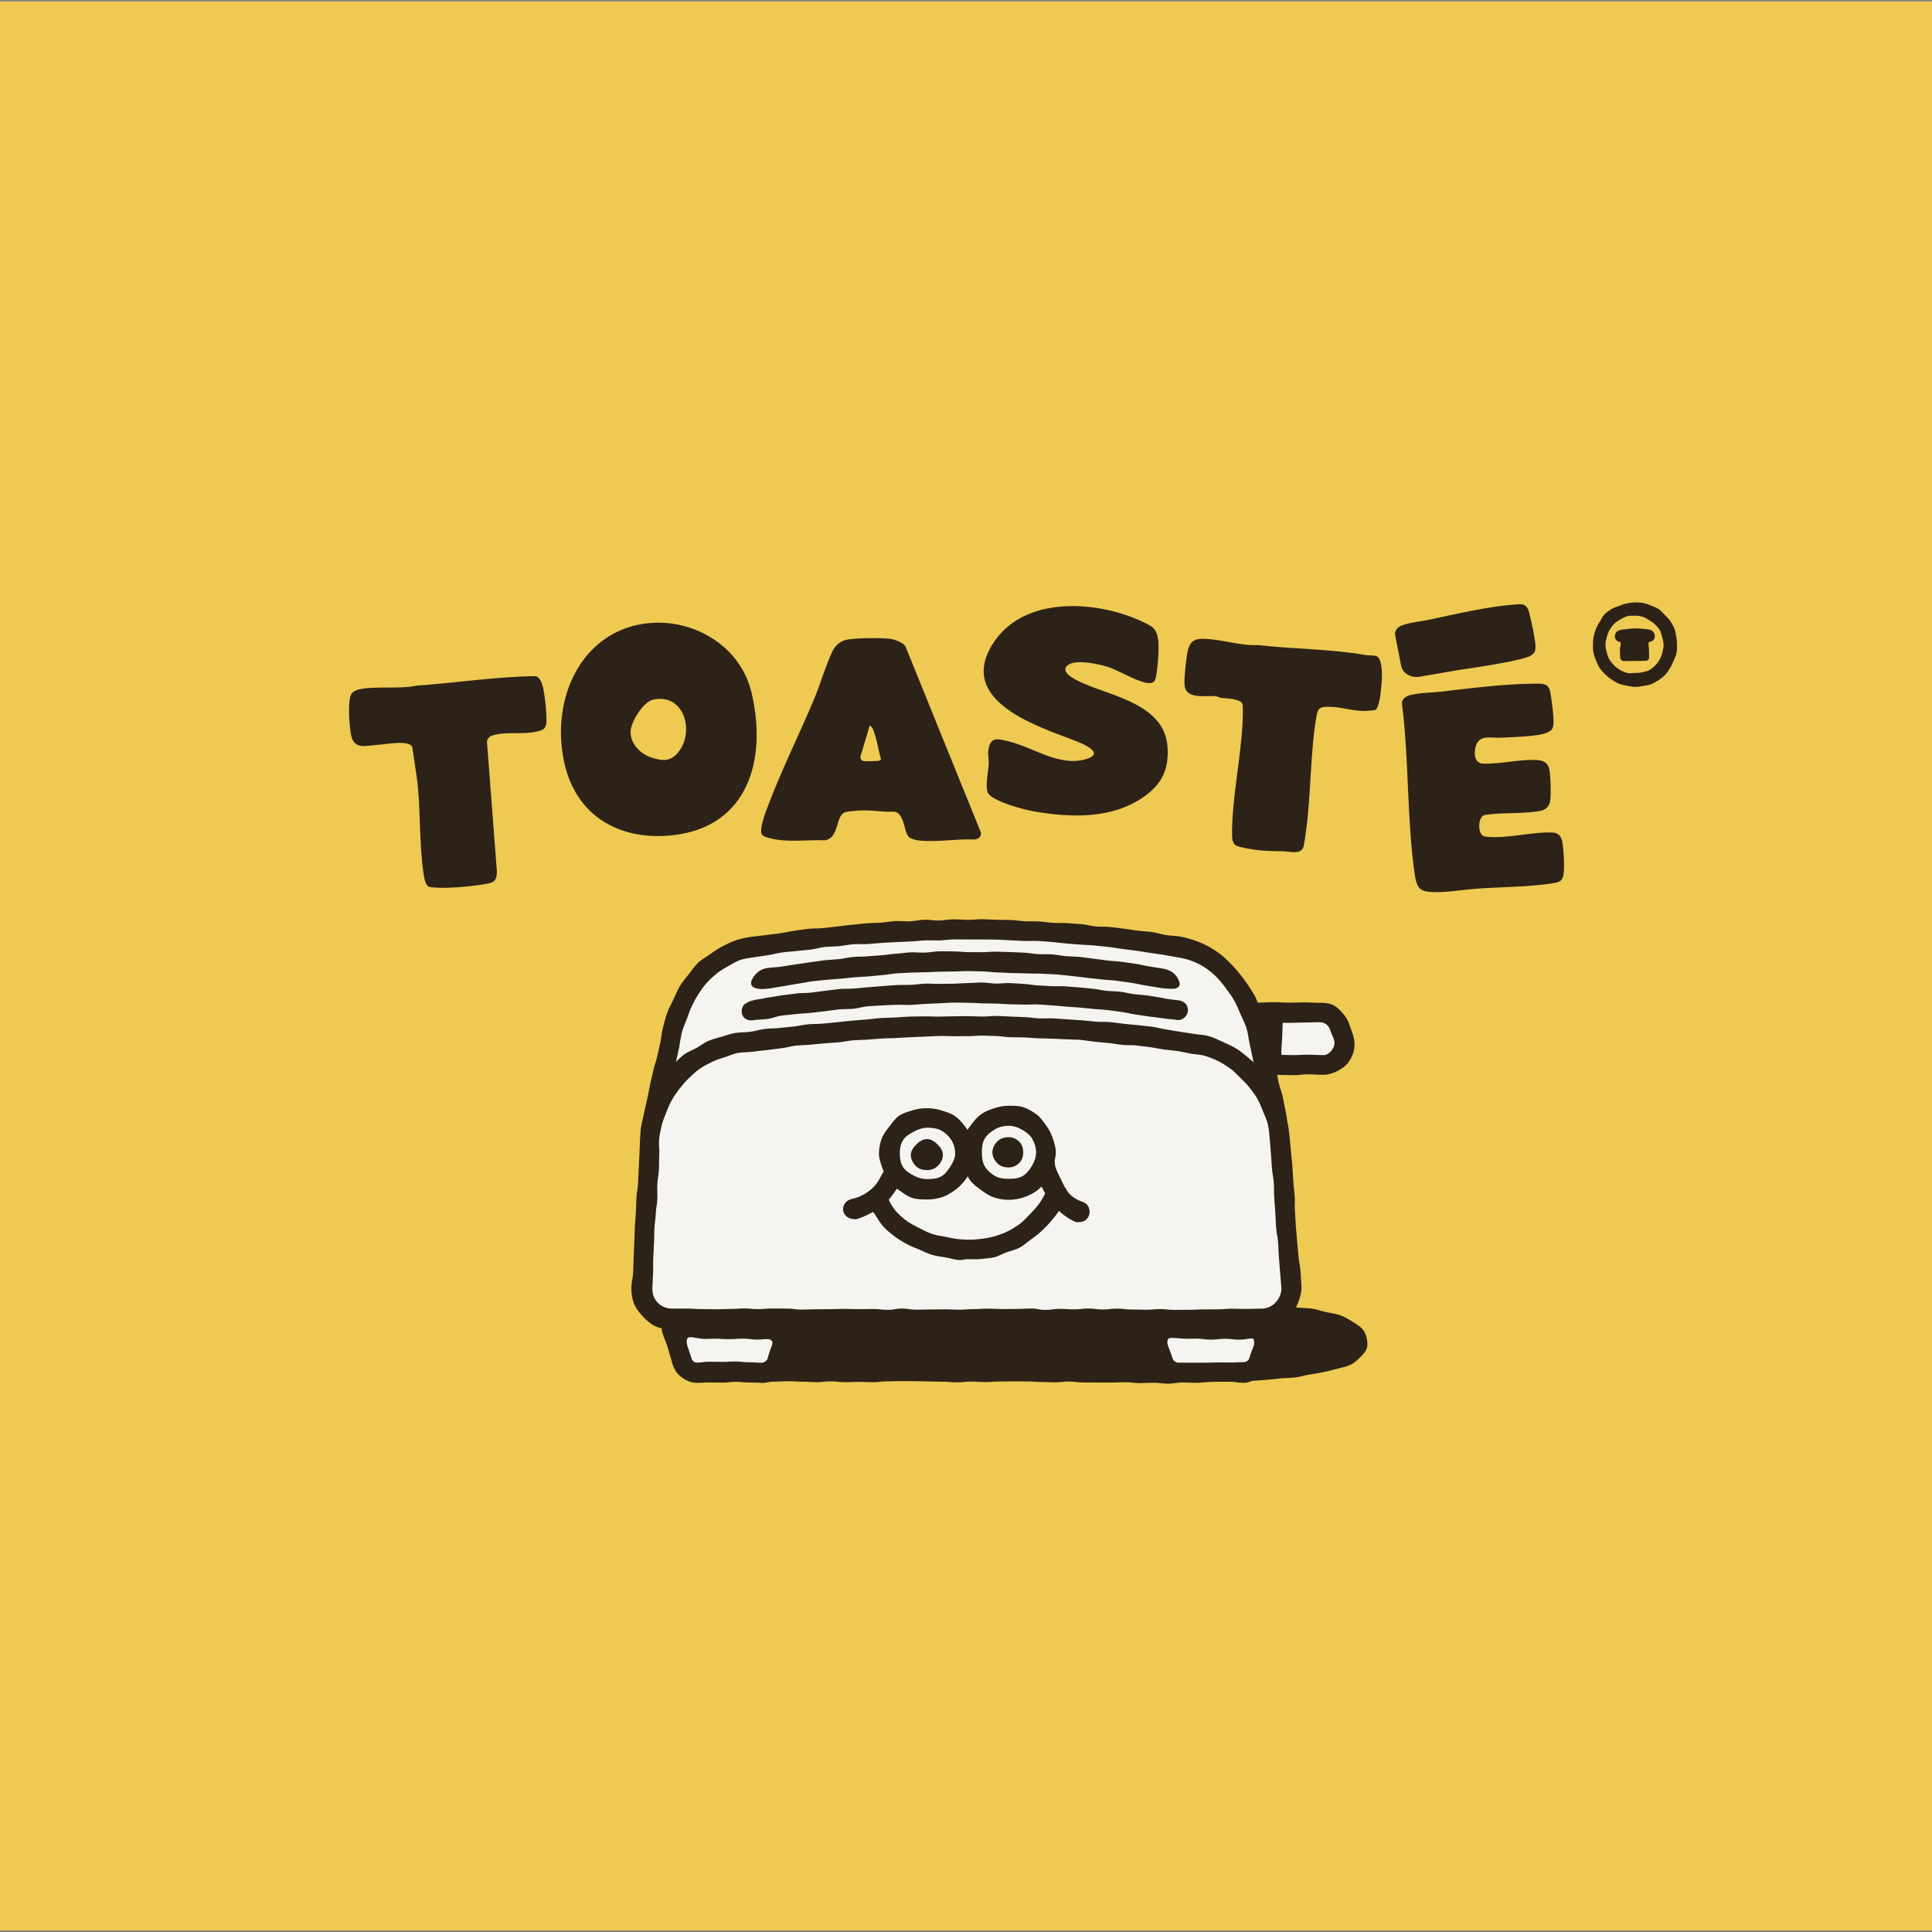 <?xml version="1.0" encoding="UTF-8"?>
<svg id="Calque_1" data-name="Calque 1" xmlns="http://www.w3.org/2000/svg" viewBox="0 0 1080 1080">
  <rect x="0" y="0" width="1080" height="1080" fill="#808080" stroke="none"/>
  <defs>
    <style>
      .cls-1 {
        fill: #efca52;
      }

      .cls-2 {
        fill: #2d2218;
      }

      .cls-3 {
        fill: #f6f4f1;
      }
    </style>
  </defs>
  <rect class="cls-1" x="0" y=".78" width="1080" height="1078.36"/>
  <g>
    <path class="cls-2" d="M596.32,372.37c-3.72,4.17,6.92,8.57,9.47,9.7,16.84,7.46,45.59,11.96,46.9,35.95.67,12.35-3.33,20.26-12.85,27.1-18,12.92-41.36,12-62.02,8.43-5.12-.89-23.35-5.63-25.58-10.41-1.65-3.53.27-12.09.48-16.44.12-2.35-.58-4.34-.27-6.97.98-8.24,5.25-6.76,11.34-5.31,13.58,3.23,27.71,13.9,42.27,10.21,12.78-3.24-.22-8.69-5.3-10.66-20.04-7.78-65.79-21.73-46.03-53.69,17.24-27.88,58.96-24.64,84.23-12.61,5.38,2.56,7.83,3.84,8.54,10.64.51,4.91-.37,14.92-1.27,19.9-.39,2.13-.98,3.39-3.2,3.64-5.04.56-17.04-6.72-22.67-8.69-5.15-1.8-20.01-5.3-24.03-.78Z"/>
    <path class="cls-2" d="M508.18,467.99c-1.91-1.78-2.51-6.78-3.56-9.29-2.76-6.6-4.5-4.56-10.16-5-4.78-.37-9.55-.89-14.41-.6-1.7.1-6.61.52-7.86,1.04-5.25,2.19-2.93,14.28-11.08,15.61-10-.44-21.41,1.43-31.11-1.29-1.33-.37-3.89-.98-4.31-2.43-1.02-3.52,2.17-11.63,3.5-15.21,7.44-19.92,17.54-40.11,25.81-59.82,3.53-8.4,6.57-19.02,10.31-26.83,1.47-3.07,3.65-5.14,6.76-6.24,4.18-1.48,20.26-1.4,25.15-.88,2.56.27,7.2,1.95,8.84,4.07l42.36,104.45c-.06,2.55-1.42,3.37-3.67,3.7-9.95-.43-20.5,1.54-30.39.65-1.65-.15-4.97-.82-6.17-1.94ZM482.28,425.35c1.45.43,6.83,0,8.85,0,.08,0,1.35-.6,1.38-.92-1.25-3.88-1.76-8.03-2.92-11.93-.43-1.44-1.7-6.84-3.43-6.83l-5.17,17.23c-.32.78.73,2.28,1.3,2.45Z"/>
    <path class="cls-2" d="M362.93,348.31c24.84-2.31,50.93,12.64,57.16,38.82,8.98,37.73-2.22,74.57-42.95,79.64-29.44,3.67-55.21-9.57-61.87-41.17-7.56-35.86,10.32-73.81,47.66-77.29ZM365.11,391.09c-5.36,1.15-12.29,12.12-12.58,17.54-.4,7.36,5.85,13.13,12.18,15.03,5,1.49,9.18,2.2,13.22-1.8,11-10.91,5.35-34.67-12.81-30.77Z"/>
    <path class="cls-2" d="M196.73,387.52c1.12-1.38,3.21-2.05,4.88-2.35,9.79-1.75,21.67.2,31.48-1.94,22.11-1.47,43.98-5.03,66.19-5.24,2.01.23,3.06,2.61,3.7,4.33,1.52,4.06,2.66,16.49,2.51,21.01-.08,2.32-.76,4.14-2.92,4.9-8.1,2.85-16.79.68-25.03,2.32-2.46.49-4.55,1.06-5.35,3.8l5.55,72.47c0,4.09-.56,6.21-4.73,7.03-6.52,1.29-15.93,2.25-22.58,2.41-2.25.05-8.58.04-10.44-.48-2.17-.61-2.92-5.31-3.24-7.43-2.54-17.07-1.5-35.39-3.6-52.59l-2.69-18.23c-.6-1.63-3.91-2.16-5.41-2.23-4.8-.2-9.61.75-14.26,1.1-6.76.5-13.07,2.9-14.66-6.12-.79-4.47-2.1-19.48.58-22.78Z"/>
    <path class="cls-2" d="M768.94,396.74c-.79.5-6.08.72-7.37.68-6.29-.19-12.37-2.3-18.69-2.32-4.26-.01-6.04.2-6.87,4.85-3.6,19.97-3.07,43.48-5.85,64.03-.33,2.45-.92,6.94-1.45,9.1-1.21,4.93-7.59,2.87-11.05,2.8-5.51-.11-11.09-.11-16.61-.93-2.32-.34-7.88-1.25-9.74-2.12-2.13-.99-2.54-3.48-2.57-5.72-.28-19.72,5-43.64,5.92-63.99.08-1.77.25-8.31-.08-9.43-.92-3.17-9.15-3.23-11.8-3.56-1.07-.13-2.1-.81-3.26-.93-5.76-.59-17.25,2.25-17.4-7.08-.07-4.12.9-14.29,1.83-18.28,1.02-4.38,3.03-6.63,7.42-6.73,9.91-.25,21.81,4.04,31.88,3.49,20.02,2.29,40.22,2.13,60.07,5.56,1.89.33,4.36.07,6.04.58,2.93.88,3.2,8.33,3.15,11.04-.07,3.57-.88,17.26-3.57,18.96Z"/>
    <path class="cls-2" d="M867.51,407.75c-.43.6-1.74,1.35-2.43,1.67-5.09,2.43-20.16,2.6-26.52,2.97-4.83.28-11.87-2.03-13.68,5.01-1.1,4.29-.51,9.37,4.33,9.49,8.97.23,18.96-2.17,28.02-2.12,9.14.05,9.1,3.92,9.52,12.83.12,2.45.21,8.25-.24,10.41-.66,3.17-2.8,4.79-5.6,5.3-9.73,1.78-21.19.71-31.11,2.29-3.82,1.1-4.05,11.45.37,12.03,11.75,1.54,26.05-2.8,37.87-2.23,2.94.14,4.63,1.98,5.27,5.14.77,3.75,1.49,15.55.58,19.07-.75,2.92-2.26,3.48-4.81,3.93-12.72,2.27-29.88,2.25-43.01,3.19-8.05.57-22.07,3.08-29.47,1.42-4.5-1.01-5.22-5.58-5.85-10.03-4.31-30.31-3.1-63.81-7-94.44-.46-2.94,2.46-4.62,4.64-5.15,5.47-1.31,11.45-1.25,17.01-1.89,16.45-1.88,35.82-4.43,52.32-4.46,4.25-.01,7.98-.6,8.93,4.83.76,4.34,1.92,12.91,1.8,17.13-.03,1.05-.38,2.83-.95,3.62Z"/>
    <path class="cls-2" d="M814.68,374.66c5.77-.85,36.74-5.27,41.13-8.21.59-.4,1.71-1.28,2.04-1.95.43-.88.56-2.8.48-3.92-.35-4.5-2.33-13.54-3.49-18.1-1.45-5.7-4.79-4.82-8.66-4.51-15.04,1.21-32.42,5.28-47.23,8.44-5,1.07-10.46,1.43-15.3,3.21-1.93.71-4.41,2.72-3.68,5.81l3.31,16.87c.82,4.16,5.44,6.82,10.39,5.97l21.03-3.61Z"/>
  </g>
  <g>
    <path class="cls-2" d="M913.86,383.97c-1.58,0-3.06-.39-4.56-.69s-3.03-.58-4.45-1.17-2.72-1.41-4-2.27-2.47-1.8-3.57-2.9-2.16-2.19-3.02-3.48-1.43-2.7-2.03-4.14-1.15-2.83-1.46-4.37-.29-3.01-.29-4.59.09-3.08.38-4.57c.31-1.54.75-2.98,1.34-4.4s1.34-2.76,2.19-4.04,1.43-2.84,2.53-3.93,2.43-1.99,3.71-2.85,2.84-1.2,4.28-1.8,2.83-1.12,4.36-1.43,3-.58,4.58-.58,3.15-.02,4.64.28,3.01.85,4.43,1.44,2.96,1.12,4.24,1.98,2.31,2.12,3.4,3.21,2.24,2.18,3.11,3.47,1.67,2.65,2.27,4.09.79,3,1.09,4.54.44,3.03.44,4.61.02,3.15-.28,4.64-1.03,2.94-1.62,4.35-1.19,2.87-2.05,4.15-1.64,2.7-2.73,3.8-2.38,2.06-3.67,2.92-2.68,1.64-4.12,2.24-3.02.68-4.56.99-3.01.51-4.59.51ZM913.86,344.17c-1.44,0-2.92-.04-4.26.32s-2.67,1.1-3.88,1.8-2.45,1.52-3.44,2.51-1.87,2.18-2.58,3.4-1.15,2.6-1.52,3.97c-.36,1.33-.72,2.75-.72,4.2s.32,2.88.68,4.21.79,2.79,1.49,4,1.66,2.36,2.66,3.35,2.16,1.89,3.38,2.6,2.56,1.29,3.94,1.66,2.8,0,4.24,0,2.81-.03,4.14-.39,2.87-.52,4.07-1.22,2.33-1.69,3.33-2.68,1.77-2.22,2.48-3.45,1.08-2.57,1.45-3.95.64-2.7.64-4.15-.44-2.77-.8-4.1-.61-2.77-1.31-3.98-1.72-2.21-2.71-3.21-2.12-1.77-3.34-2.48-2.38-1.49-3.76-1.86-2.74-.57-4.19-.57Z"/>
    <path class="cls-2" d="M922.86,352.21c-1.39-.55-3.08-.52-4.59-.71-1.79-.23-3.45-.25-4.58-.23-1.51.02-2.96.2-4.32.39-1.61.22-3.12.27-4.3.68-1.77.62-2.82,2.69-2.2,4.46.42,1.22,1.73,1.96,2.92,2.16.55,2.03-.25,2.14-.25,4.24s.13,2.1.13,4.2c0,1.23.97,2.13,2.2,2.13,1.98,0,1.98-.02,3.97-.02s1.99-.02,3.97-.02,1.99-.11,3.97-.11c1.23,0,2.07-.75,2.07-1.98,0-2.1-.05-2.1-.05-4.2s-.62-2.24-.08-4.27c1.17-.17,2.62-.82,3.08-1.99.69-1.75-.19-4.02-1.93-4.71Z"/>
  </g>
  <g>
    <g>
      <path class="cls-2" d="M589.89,730.52c2.68,0,5.32.5,7.97.49,2.68-.01,5.34-.22,7.98-.24s5.33-.47,7.98-.5,5.35.6,7.99.56,5.34-.39,7.98-.43,5.35.23,7.99.18c2.69-.05,5.35-.22,7.98-.27,2.69-.05,5.34-.63,7.97-.67s5.36.07,7.98.03,5.36.43,7.99.4,5.36-.14,7.98-.16,5.37-.52,7.98-.52c2.71,0,5.37.46,7.98.48s5.39-.41,7.99-.36c2.73.06,5.4-.03,7.99.07,2.74.11,5.4.39,7.97.55,2.76.17,5.4.6,7.94.84,2.77.26,5.47.21,7.98.56,2.79.4,5.32,1.43,7.77,1.95,2.8.6,5.47.93,7.79,1.73,2.77.94,5.01,2.42,7.06,3.67,2.51,1.53,4.83,2.94,6.17,5,1.42,2.19,2.09,4.85,2.09,7.71,0,2.61-1.5,4.68-3.6,6.72-1.62,1.58-3.46,3.51-6.22,4.78-2.14.99-4.81,1.37-7.59,2.19-2.34.69-4.88,1.24-7.64,1.82-2.43.51-5.01.94-7.75,1.37-2.48.39-5.02,1.24-7.74,1.56-2.52.3-5.17.24-7.88.49-2.54.24-5.14.6-7.84.8-2.55.19-5.17.42-7.86.57s-5.19.25-7.87.37-5.21-.14-7.89-.05c-2.58.08-5.2.26-7.88.32s-5.21.44-7.88.48-5.22-.22-7.89-.19-5.22.67-7.88.68-5.23-.55-7.89-.55-5.23.24-7.89.23-5.23-.49-7.88-.52c-2.61-.02-5.24.23-7.89.2s-5.24.02-7.89-.02-5.24.02-7.89-.02-5.24-.5-7.89-.55-5.26.51-7.9.46c-3.92-.02-3.92-.18-7.83-.18s-3.92-.31-7.83-.31-3.92-.03-7.84-.04-3.92.09-7.83.09-3.92.29-7.84.29-3.92-.27-7.83-.27-3.92.42-7.84.41c-3.92,0-3.92-.31-7.84-.31-3.92,0-3.92-.17-7.84-.17-3.92,0-3.92-.15-7.84-.15-3.92,0-3.92-.05-7.84-.06-3.92,0-3.92.18-7.84.17s-3.92.48-7.84.47-3.92-.18-7.84-.18-3.92.18-7.84.17-3.92-.47-7.84-.47-3.92.47-7.84.47-3.92-.28-7.84-.28-3.92-.24-7.84-.25-4.61.23-8.53.23-7.11,2.08-9.47-1.05,3-3.05,3.95-6.99,1.5-3.81,2.45-7.75c.95-3.94.26-4.11,1.2-8.05s1.26-3.87,2.2-7.81,1.03-3.92,1.98-7.87c.95-3.95.58-4.03,1.52-7.98s-1.05-5.45,2.23-7.84,3.98.66,7.96,1.02,4,.21,7.98.57,4.01.1,7.99.46c3.98.36,3.95.67,7.93,1.03s3.98.42,7.96.79c3.98.36,3.98.44,7.96.8s4.04-.3,8.02.06,3.93.97,7.91,1.33,4.03-.16,8.01.2,3.95.74,7.93,1.11c3.98.36,3.99.3,7.97.66s3.97.49,7.95.85,4.01.03,8,.39,3.97.52,7.95.88,3.95.71,7.94,1.07c3.98.36,4.02-.04,8.01.32s4,.19,7.98.55,3.96.63,7.95.95c3.99.32,4,.22,7.99.49Z"/>
      <g>
        <path class="cls-3" d="M425.82,766.87c-3.65,0-3.65.29-7.29.29-3.65,0-3.65.28-7.3.28-3.65,0-3.65-.25-7.29-.25-3.65,0-3.65-.24-7.3-.24q-3.65,0-7.3,0c-3.88,0-6.96-2.56-8.05-6.27-1.31-4.46-1.5-4.4-2.82-8.86s-4.87-4.71-2.5-8.71c2.01-3.4,3.68-.25,7.63-.25s3.95-.31,7.9-.31,3.95.66,7.9.66,3.95-.49,7.9-.49,3.95.61,7.9.61,3.95-.51,7.9-.51,3.95.32,7.91.32,5.97-3.65,8.09-.31c2.44,3.84-1.2,4.55-2.36,8.95s-1.55,4.29-2.71,8.69c-1.01,3.84-4.23,6.4-8.21,6.4Z"/>
        <path class="cls-2" d="M425.82,772.95c-3.65,0-3.65-.12-7.29-.12s-3.65-.4-7.3-.4c-3.65,0-3.65.47-7.29.47-3.65,0-3.65-.1-7.3-.1s-3.65.23-7.3.23c-3.16,0-6.12-1.47-8.54-3.29s-4.03-4.43-4.92-7.46c-1.31-4.46-1.3-4.46-2.61-8.92-1.31-4.46-1.81-4.31-3.12-8.76-.5-1.7-.22-3.75.84-5.16,1.06-1.42,2.95-1.84,4.72-1.84,3.95,0,3.95-.29,7.9-.29s3.95.27,7.9.27,3.95-.05,7.9-.05,3.95-.11,7.9-.11,3.95-.23,7.9-.23,3.95.29,7.9.29,3.95-.23,7.91-.23,3.95.27,7.91.27c1.74,0,3.64.46,4.7,1.83,1.06,1.38.93,3.31.49,4.99-1.16,4.39-.7,4.51-1.86,8.91-1.16,4.4-1.32,4.35-2.48,8.75-.83,3.15-2.7,5.84-5.15,7.73-2.45,1.89-5.53,3.24-8.79,3.24ZM384,748.79c-.63,2.5.93,5.04,2.49,10.36.39,1.33,1.46,2.53,2.84,2.53,3.65,0,3.65-.47,7.29-.47s3.65.1,7.3.1,3.65-.23,7.29-.23,3.65.43,7.3.43,3.65.25,7.3.25c1.42,0,2.99-1.19,3.35-2.57,1.39-5.27,3.1-8.15,2.56-9.17-1.22-2.33-4.14-1.18-8.17-1.18s-4.04-.52-8.07-.52-4.04.29-8.07.29-4.04-.27-8.07-.27-4.55.45-8.62-.18c-4.33-.67-6.25-1.28-6.73.63Z"/>
      </g>
      <g>
        <path class="cls-3" d="M695.17,766.77c-3.65,0-3.65.08-7.29.08s-3.65.32-7.3.32c-3.65,0-3.65-.03-7.29-.03-3.65,0-3.65-.08-7.3-.08-3.65,0-3.65-.26-7.3-.26-3.88,0-7.58-2.21-8.67-5.93-1.31-4.46-1.07-4.53-2.38-8.98s-4.96-4.93-2.59-8.93c2.01-3.4,3.96.09,7.91.09s3.95.19,7.9.19,3.95-.33,7.9-.33,3.95-.17,7.9-.17,3.95-.12,7.9-.12,3.95.22,7.9.22,3.95.53,7.91.53,6.04-3.89,8.16-.55c2.44,3.84-1.61,4.51-2.76,8.9s-.88,4.47-2.04,8.86c-1.01,3.84-4.57,6.21-8.54,6.21Z"/>
        <path class="cls-2" d="M695.17,773.01c-3.65,0-3.65-.59-7.29-.59s-3.65-.04-7.3-.04c-3.65,0-3.65-.03-7.29-.03q-3.65,0-7.3,0c-3.65,0-3.65.15-7.3.15-3.16,0-6.04-1.05-8.47-2.86s-4.41-4.23-5.31-7.26c-1.31-4.46-1.1-4.52-2.41-8.97-1.31-4.46-1.76-4.32-3.07-8.78-.5-1.7-.18-3.79.88-5.2,1.06-1.42,2.98-1.89,4.74-1.89,3.95,0,3.95-.47,7.9-.47s3.95.58,7.9.58,3.95.05,7.9.05,3.95-.01,7.9-.01,3.95.04,7.9.04,3.95-.05,7.9-.05,3.95-.2,7.91-.2,3.95-.25,7.91-.25c1.74,0,3.65.75,4.71,2.13,1.06,1.38.77,3.28.32,4.96-1.16,4.39-.58,4.55-1.74,8.94s-1.18,4.39-2.34,8.78c-.83,3.15-3.03,5.53-5.48,7.41-2.45,1.89-5.31,3.59-8.57,3.59ZM652.86,748.71c-1.08,2.62,1.02,5.24,2.58,10.55.39,1.33,1.86,2.47,3.24,2.47,3.65,0,3.65.03,7.29.03s3.65,0,7.3,0,3.65-.15,7.29-.15,3.65.03,7.3.03,3.65-.2,7.3-.2c1.42,0,2.87-.9,3.23-2.27,1.39-5.27,3.58-7.3,2.35-10.48-.48-1.24-3.81.2-7.84.2-4.04,0-4.04-.49-8.07-.49-4.04,0-4.04.47-8.07.47-4.04,0-4.04-.58-8.07-.58s-3.97.21-8-.04c-3.72-.23-7.26-.94-7.84.47Z"/>
      </g>
      <g>
        <path class="cls-3" d="M695.12,566.2c4.27,0,4.27-.47,8.53-.47s4.27.2,8.54.2,4.27-.14,8.53-.14,4.27-.3,8.54-.3,4.27.59,8.54.59c2.5,0,4.85.63,6.78,2.03s3.39,3.38,4.18,5.76c1,3.02.68,3.13,1.68,6.15.81,2.46.77,4.71.05,6.95s-1.95,4.39-3.93,5.84-4.16,2.26-6.76,2.26c-4.19,0-4.19.16-8.38.16s-4.19,0-8.38,0-4.19-.43-8.39-.43c-4.19,0-4.19.41-8.39.41"/>
        <path class="cls-2" d="M739.8,600.82c-4.19,0-4.19-.27-8.38-.27s-4.19.47-8.38.47c-4.19,0-4.19-.13-8.39-.13q-4.19,0-8.39,0c-3.1,0-5.99-2.69-5.99-5.79s2.89-5.41,5.99-5.41c4.19,0,4.19-.04,8.38-.04s4.19.15,8.38.15,4.19-.22,8.39-.22,4.19.22,8.39.22c1.95,0,3.63-1.27,4.77-2.85,1.14-1.58,1.82-3.57,1.21-5.42-1-3.02-1.27-2.93-2.27-5.95-.81-2.46-3.11-4.17-5.7-4.17-4.27,0-4.27.18-8.53.18s-4.27.18-8.54.18-4.27-.23-8.53-.23-4.27-.08-8.54-.08q-4.27,0-8.54,0c-3.1,0-5.9-2.49-5.9-5.59s2.8-5.68,5.9-5.68c4.27,0,4.27.27,8.53.27s4.27-.24,8.54-.24,4.27.27,8.53.27,4.27-.16,8.54-.16,4.27.26,8.54.26c2.46,0,4.87.09,7.02,1.04s3.9,2.7,5.51,4.48c1.58,1.74,2.96,3.65,3.73,5.99,1,3.02,1.16,2.97,2.16,5.99.87,2.65,1.21,5.45.8,8.09s-1.51,5.25-3.14,7.52c-1.64,2.26-3.93,3.82-6.31,5.03s-4.98,2.07-7.78,2.07Z"/>
      </g>
      <path class="cls-2" d="M706.33,595.02c3.98,2.59,5.46,2.72,9.25-.15,3.01-2.28.45-3.52.68-7.28s.25-3.76.48-7.53c.23-3.77.05-3.78.28-7.55.23-3.77,3.47-5.13.53-7.5-3.83-3.08-4.89-.08-9.8-.08-4.91,0-6.41-3.49-9.94-.07-2.8,2.73.89,3.95,1.93,7.72s1.05,3.76,2.09,7.53,1.68,3.59,1.97,7.49c.31,4.09-.75,5.28,2.53,7.41Z"/>
      <g>
        <path class="cls-3" d="M364.01,631.07c.89-3.99.92-3.98,1.81-7.97s.53-4.07,1.43-8.06c.9-3.99.95-3.98,1.84-7.97s1-3.96,1.9-7.95c.9-3.99.58-4.06,1.47-8.05s1.07-3.95,1.93-7.95c.53-2.79,1.55-5.42,2.28-8.08s1.55-5.41,2.51-7.99,1.87-5.34,3.09-7.8,2.96-4.79,4.47-7.09,2.95-4.82,4.77-6.89c1.87-2.12,3.75-4.25,5.9-6.01s4.5-3.42,6.95-4.79,5.21-1.97,7.9-2.89,5.19-2.03,8.02-2.48c2.62-.41,5.29-.82,8-1.22s5.34-.48,8.05-.86,5.27-.97,7.99-1.32,5.36-.34,8.07-.66,5.29-.94,8-1.23,5.39,0,8.11-.26,5.27-1.24,7.99-1.48,5.36-.29,8.08-.5,5.38.1,8.1-.08,5.33-.86,8.05-1,5.39.32,8.11.21,5.36-.17,8.09-.26,5.36-.29,8.08-.35,5.37-.16,8.09-.19,5.37-.38,8.1-.38,5.28.51,7.87.54,5.28-.33,7.88-.27,5.29-.15,7.88-.07,5.28.16,7.87.27,5.28.18,7.87.32,5.24.84,7.83,1.01,5.29.07,7.87.27,5.24.68,7.82.9,5.28.27,7.86.53,5.23.78,7.8,1.07,5.23.69,7.8,1,5.29.24,7.86.58,5.26.54,7.82.9,5.22.83,7.77,1.22,5.22.85,7.76,1.27c2.77.45,5.37,1.37,7.88,2.25s4.95,2.31,7.29,3.65,4.94,2.45,7.04,4.19,3.62,4.06,5.44,6.13,3.72,3.95,5.26,6.25,2.75,4.66,4.03,7.12,2.62,4.76,3.66,7.33,1.77,5.13,2.6,7.77,1.49,5.22,2.12,7.9c.91,4.08,1.02,4.05,1.9,8.13s.44,4.18,1.33,8.26,1.12,4.03,2.01,8.12,1.29,4,2.18,8.08c.89,4.08.4,4.19,1.28,8.28s1.42,3.97,2.31,8.05"/>
        <path class="cls-2" d="M363.86,636.69c-.41,0-.79-.23-1.2-.32-3.02-.68-5.08-2.35-4.4-5.37.89-3.98.97-5.28,1.87-9.26s.87-3.89,1.76-7.87.72-4.02,1.61-8,.93-3.97,1.83-7.95c.89-3.98,1.31-3.89,2.2-7.87s.89-3.99,1.75-7.98c.52-2.76.74-5.53,1.43-8.12s1.4-5.4,2.3-7.93c.95-2.65,2.38-5.04,3.51-7.47s2.22-5.12,3.6-7.42,3.29-4.48,4.94-6.6,3.28-4.51,5.22-6.39,4.52-3.18,6.73-4.77,4.46-3.17,6.9-4.39,4.87-2.53,7.5-3.37,5.27-1.44,8.03-1.87c2.7-.43,5.43-.55,8.1-.95s5.41-.66,8.09-1.03,5.36-1.04,8.04-1.39,5.39-.84,8.07-1.16,5.47-.09,8.16-.39,5.4-.65,8.1-.91,5.39-.73,8.09-.97,5.41-.58,8.11-.79,5.44-.18,8.14-.36,5.4-.75,8.11-.9,5.45.25,8.16.13,5.4-.83,8.12-.91,5.44.54,8.16.48,5.42-.66,8.14-.68,5.43.3,8.15.3,5.32-.4,7.94-.37,5.32.27,7.93.33,5.33.02,7.93.1,5.31.61,7.91.72,5.34-.02,7.94.12,5.31.61,7.9.78,5.35-.03,7.94.16,5.33.33,7.92.55,5.27,1.02,7.85,1.28,5.38,0,7.94.29c2.7.3,5.32.65,7.88.96,2.71.33,5.31.79,7.85,1.13,2.71.36,5.38.38,7.9.74,2.73.39,5.26,1.33,7.76,1.71,2.74.42,5.42.4,7.89.81,2.68.44,5.27,1.22,7.78,2.04s5.01,1.92,7.39,3.14,4.61,2.68,6.79,4.26,4.02,3.43,5.97,5.33,3.61,3.82,5.31,5.97,3.33,4.09,4.77,6.43,3,4.39,4.21,6.85,1.69,5.03,2.69,7.59,2.3,4.79,3.11,7.42,1.37,5.12,2,7.79c0,.03.15.04.16.07.89,4.08.36,4.2,1.25,8.28s1.23,4.01,2.12,8.09.65,4.14,1.54,8.22c.89,4.08,1.42,3.97,2.3,8.05s.72,4.02,1.61,8.11c.89,4.08.61,4.66,1.5,8.74.66,3.03-1.18,5.51-4.2,6.17-3.03.65-5.92-1.22-6.58-4.24-.89-4.08-1.34-3.98-2.23-8.05-.89-4.08-.43-4.18-1.32-8.26s-1.17-4.02-2.06-8.1-.93-4.07-1.81-8.15q-.89-4.08-1.78-8.16c-.89-4.08-.82-4.1-1.72-8.17-.58-2.46-.75-5.35-1.68-8.23-.81-2.53-2.16-5.05-3.29-7.73-1.06-2.51-2.14-5.11-3.52-7.6s-3.03-4.66-4.7-6.93-3.37-4.44-5.38-6.4-4.12-3.74-6.49-5.29-4.83-2.67-7.5-3.7c-2.51-.97-5.22-1.51-8.1-1.98-2.44-.4-4.98-.95-7.69-1.37-2.46-.38-5.04-.75-7.73-1.13-2.48-.36-5.04-.84-7.72-1.19-2.5-.33-5.08-.66-7.74-.98-2.51-.31-5.08-.82-7.73-1.11s-5.12-.53-7.77-.79-5.15-.25-7.8-.49-5.14-.42-7.78-.62-5.13-.63-7.77-.8-5.15-.45-7.79-.59-5.18.1-7.82-.01-5.16-.28-7.8-.37-5.17-.34-7.81-.4-5.18-.02-7.82-.05-5.18,0-7.82,0-5.37-.07-8.04-.05-5.35.53-8.03.58-5.36-.11-8.04-.02-5.34.48-8.02.59-5.35.22-8.02.37-5.34.25-8.02.43-5.33.45-8,.65-5.38-.11-8.05.12-5.3.79-7.97,1.05-5.35.18-8.03.47-5.24,1.18-7.91,1.49-5.33.43-8,.78-5.33.42-8,.79-5.23,1.17-7.9,1.56-5.29.75-7.95,1.17c-2.55.4-5.1.67-7.48,1.5s-4.56,2.23-6.78,3.49-4.42,2.47-6.41,4.12c-1.93,1.6-3.84,3.29-5.56,5.25s-3.1,3.97-4.54,6.15-2.53,4.33-3.7,6.68c-1.1,2.22-1.83,4.66-2.74,7.11-.87,2.32-2.01,4.61-2.7,7.14-.65,2.4-.97,4.93-1.46,7.5-.01.06.07.19.06.25-.89,3.99-.86,3.99-1.76,7.98s-1.16,3.93-2.06,7.92-.85,4-1.75,7.99-.75,4.02-1.65,8.01-1.07,3.95-1.96,7.94-.5,4.08-1.4,8.07c-.59,2.61-2.95,4.42-5.51,4.42Z"/>
      </g>
      <g>
        <path class="cls-2" d="M658.77,547.65c-1.46-3.46-4.73-5.51-8.43-6.14-2.59-.44-5.17-.86-7.74-1.26-2.6-.41-5.13-1.09-7.71-1.47-2.6-.38-5.18-.76-7.76-1.11-2.6-.35-5.23-.39-7.82-.7-2.6-.32-5.18-.74-7.77-1.03-2.6-.29-5.18-.74-7.78-.99-2.6-.25-5.23-.21-7.83-.43-2.61-.22-5.18-.82-7.79-1.01-2.61-.19-5.24,0-7.85-.15-2.61-.15-5.19-.68-7.81-.81-2.61-.12-5.22-.26-7.84-.35-2.61-.09-5.22-.15-7.84-.21-2.6-.06-5.22.32-7.85.29-2.6-.03-5.21-.02-7.84-.02s-5.38-.45-8.06-.42c-2.69.03-5.38-.11-8.07-.05-2.69.06-5.36.63-8.05.73-2.68.1-5.39-.28-8.08-.15-2.68.13-5.35.62-8.04.78-2.68.16-5.34.65-8.02.85-2.68.19-5.35.39-8.04.61-2.67.22-5.38.1-8.06.36-2.67.26-5.3.93-7.98,1.22-2.67.29-5.36.32-8.04.64-2.66.32-5.31.77-7.99,1.11-2.66.35-5.31.79-7.98,1.17-2.65.37-5.3.84-7.97,1.25-2.65.4-5.37.37-8.04.81-3.73.61-6.83,3.16-8.4,6.61,0,0-.05.01-.05.01-.17.4-.8,2.19.11,3.34s3.09,2.42,10.66,1.32c1.46-.3,5.89-1.01,7.36-1.24,2.63-.4,5.22-.97,7.83-1.33,2.63-.37,5.22-.97,7.83-1.31,2.63-.34,5.28-.52,7.9-.83,2.63-.31,5.29-.35,7.91-.63,2.64-.28,5.27-.53,7.89-.79,2.64-.25,5.29-.29,7.92-.51,2.64-.22,5.26-.56,7.9-.75,2.64-.19,5.25-.82,7.89-.98,2.64-.16,5.29-.26,7.93-.39,2.64-.13,5.29-.1,7.94-.19,2.64-.1,5.29-.25,7.93-.32,2.64-.06,5.29-.08,7.94-.11,2.64-.03,5.29-.23,7.94-.23,2.78,0,5.55.18,8.31.21,2.78.03,5.54.49,8.29.56,2.77.07,5.53.24,8.29.35,2.77.1,5.54.06,8.3.2,2.77.14,5.55,0,8.3.18,2.76.18,5.54.2,8.3.41,2.76.21,5.51.6,8.26.85,2.75.25,5.49.69,8.25.98,2.75.29,5.5.59,8.25.92,2.74.32,5.53.36,8.28.72,2.73.36,5.48.74,8.23,1.14,2.73.39,5.42,1.1,8.17,1.53,2.72.43,5.45.89,8.19,1.36.02,0,.45.06.46.08.03.06,1.9.15,1.93.2,4.21.29,6.22.51,7.66-.71s.9-2.44.18-4.15Z"/>
        <path class="cls-2" d="M663.54,562.24c-.07-.16-.13-.32-.2-.44-.72-1.16-2.45-2.35-4.52-2.61-3.07-.38-6.44-.66-9.35-1.39,0,0-.03-.01-.03-.01-2.45-.37-5.13-.91-7.79-1.29-2.47-.35-5.07-.42-7.72-.76-2.49-.32-5-1.04-7.64-1.35-2.5-.3-5.11-.23-7.74-.51-2.51-.27-5.04-.92-7.67-1.18-2.52-.24-5.09-.51-7.72-.73-2.52-.22-5.1-.41-7.73-.6-2.53-.19-5.14.06-7.76-.11-2.54-.16-5.11-.28-7.74-.42-2.54-.13-5.1-.72-7.72-.83-2.55-.11-5.13-.39-7.75-.47-2.55-.08-5.15.34-7.77.29-2.55-.05-5.13-.58-7.74-.61-2.55-.03-5.14.31-7.76.31s-5.33.33-7.99.36c-2.67.03-5.33.05-7.99.11-2.67.05-5.34-.24-7.99-.15-2.66.08-5.31.59-7.97.7-2.66.11-5.33-.03-7.99.11-2.66.14-5.31.41-7.97.58-2.66.17-5.3.44-7.96.63-2.65.2-5.3.49-7.96.72-2.65.23-5.34.01-8,.27-2.64.25-5.28.69-7.94.97-2.64.28-5.27.74-7.93,1.05-2.64.31-5.34.12-8,.45-2.63.33-5.28.64-7.94,1.01-2.63.36-5.06.84-7.71,1.23-.22-.15-3.91.82-3.9.71-5.01.8-6.7,1.12-9.3,2.77-.68.43-1.14.99-1.46,1.72-.85,1.88-.83,4.05.42,5.69,1.07,1.41,2.95,1.98,4.69,1.98.29,0,.56-.1.85-.15,2.66-.42,5.39-.32,8.02-.71,2.67-.4,5.21-1.5,7.85-1.86,2.67-.37,5.35-.5,7.99-.84,2.67-.35,5.37-.34,8.01-.66,2.67-.32,5.33-.63,7.98-.92,2.67-.29,5.31-.77,7.97-1.03,2.67-.26,5.37-.12,8.03-.35,2.67-.23,5.28-1.18,7.95-1.39,2.67-.2,5.35-.29,8.02-.47,2.67-.17,5.36-.22,8.03-.36,2.67-.14,5.37.19,8.05.07,2.67-.11,5.34-.45,8.02-.54,2.67-.09,5.35-.34,8.03-.4,2.67-.06,5.35-.34,8.03-.37,2.67-.03,5.35.11,8.04.11s5.24.28,7.82.3c2.64.03,5.24.09,7.81.14,2.64.06,5.24.32,7.8.4,2.64.08,5.25.05,7.81.16,2.64.11,5.27-.22,7.82-.08,2.64.14,5.24.34,7.8.51,2.64.17,5.23.5,7.78.69,2.65.2,5.25.34,7.79.56,2.65.23,5.24.5,7.78.75,2.65.26,5.26.35,7.79.63,2.66.29,5.23.75,7.74,1.06,2.66.32,5.19,1.06,7.69,1.39,2.67.36,5.23.8,7.72,1.16,2.68.39,5.28.61,7.75.99,2.7.42,5.32.53,7.76.93,2.07.34,3.88-.57,5.14-2.27s1.39-3.81.55-5.65Z"/>
      </g>
      <g>
        <path class="cls-3" d="M715.5,635.59c-.2-2.59-1.01-5.06-1.54-7.54s-1.05-5.03-1.91-7.43-1.7-4.87-2.87-7.14c-1.19-2.29-2.51-4.51-3.98-6.61s-2.96-4.26-4.7-6.14-3.82-3.46-5.81-5.1-4.26-2.84-6.44-4.19-4.19-3.02-6.54-4.08-4.81-1.8-7.29-2.53-4.96-1.28-7.52-1.68-5.15-.84-7.78-1.22-5.23-.26-7.87-.62-5.18-.62-7.82-.95-5.15-.85-7.8-1.16-5.16-.84-7.81-1.12-5.19-.59-7.84-.85-5.22-.26-7.87-.49-5.19-.54-7.85-.74c-2.59-.2-5.21-.33-7.86-.51s-5.2-.51-7.85-.66c-2.59-.15-5.22-.32-7.87-.44-2.59-.12-5.22-.38-7.87-.48s-5.24.27-7.89.2-5.23.01-7.88-.04-5.22-.2-7.88-.23-5.23.15-7.89.15-5.43-.19-8.11-.17-5.43-.26-8.11-.21-5.42.37-8.1.44-5.42.4-8.09.5-5.43.04-8.1.17-5.42.34-8.09.49-5.44-.05-8.11.13c-2.72.18-5.43.25-8.09.46s-5.4.6-8.07.83-5.37.94-8.03,1.19c-2.72.26-5.46.04-8.11.32s-5.35,1.08-8,1.38-5.47.04-8.11.36-5.37.86-8.02,1.21c-2.71.36-5.37.89-8,1.26s-5.38.76-8.01,1.15-5.2.85-7.69,1.58c-2.54.74-5.07,1.47-7.45,2.53s-4.74,2.32-6.96,3.7-4.13,3.24-6.13,4.92-4.29,3.11-6.06,5.05-3.1,4.25-4.58,6.42-2.75,4.44-3.92,6.79-2.45,4.64-3.3,7.14c-.83,2.47-1.42,5.04-1.92,7.64s-.69,5.17-.83,7.82c-.22,4.12.01,4.14-.2,8.26s-.65,4.1-.87,8.22,0,4.13-.21,8.26-.05,4.13-.26,8.25-.12,4.13-.34,8.25c-.22,4.12-.29,4.12-.51,8.24s-.41,4.11-.62,8.24-.48,4.11-.7,8.23-.13,4.13-.35,8.26c-.22,4.13.25,4.15.03,8.28-.17,3.2.33,6.14,1.73,8.77,1.45,2.71,3.58,4.9,6.21,6.49s5.44,2.24,8.64,2.24c4.01,0,4.01.49,8.02.49s4.01-.03,8.02-.03,4.01.23,8.02.23,4.01-.6,8.02-.6,4.01-.06,8.02-.06,4.01.69,8.02.69,4.01-.1,8.02-.1,4.01-.47,8.02-.47,4.01.35,8.02.35,4.01.03,8.02.03,4.01-.06,8.02-.06,4.01-.2,8.02-.2,4.01.19,8.02.19,4.01-.02,8.02-.02,4.01.19,8.02.19,4.01-.05,8.02-.05,4.01-.02,8.02-.02,4.01-.18,8.02-.18,4.01-.36,8.02-.36,4.01.63,8.02.63,4.01-.72,8.02-.72,4.01.29,8.02.29,4.01.17,8.02.17,4.01-.3,8.02-.3,4.01-.05,8.02-.05,4.01.24,8.02.24,4.01-.35,8.03-.35,4.01.74,8.03.74,4.01-.44,8.03-.44,4.01-.14,8.03-.14,4.01-.13,8.03-.13,4.01.52,8.03.52,4.01.21,8.03.21,4.01-.23,8.03-.23,4.01.03,8.03.03,4.01.05,8.03.05,4.01-.35,8.03-.35,4.02.51,8.03.51,4.01-.25,8.03-.25,4.02-.35,8.03-.35,4.02.39,8.03.39c3.25,0,6.22-1.19,8.79-2.76,2.66-1.63,5.24-3.69,6.66-6.46s1.43-5.93,1.19-9.17c-.32-4.18.23-4.22-.09-8.4s-.89-4.13-1.2-8.31-.18-4.19-.5-8.37-.09-4.2-.4-8.37-.64-4.15-.96-8.33-.1-4.2-.42-8.37-.13-4.19-.44-8.38-.75-4.15-1.07-8.33c-.32-4.18-.22-4.19-.49-8.38s-.06-4.2-.38-8.38Z"/>
        <path class="cls-2" d="M704.83,743.01c-4.01,0-4.01.01-8.02.01s-4.01-.26-8.02-.26-4.01.21-8.02.21-4.01.05-8.02.05-4.01.11-8.02.11-4.01-.14-8.02-.14-4.01.14-8.02.14-4.01-.21-8.02-.21-4.01.47-8.02.47-4.01-.15-8.02-.15c-4.01,0-4.01-.05-8.02-.05-4.01,0-4.01-.34-8.02-.34s-4.01.5-8.02.5-4.01-.02-8.02-.02-4.01-.16-8.02-.16-4.01-.51-8.02-.51c-4.01,0-4.01.66-8.02.66-4.01,0-4.01-.17-8.02-.17-4.01,0-4.01-.13-8.02-.13-4.01,0-4.01.26-8.02.26s-4.01.07-8.02.07-4.01-.05-8.02-.05-4.01.09-8.02.09-4.01-.38-8.02-.38-4.01-.37-8.02-.37c-4.01,0-4.01.55-8.02.55-4.01,0-4.01.22-8.03.22-4.01,0-4.01-.44-8.03-.44s-4.01.41-8.03.41-4.01-.44-8.03-.44-4.01-.31-8.03-.31-4.01.19-8.03.19-4.01.02-8.03.02-4.01.32-8.03.32-4.01.06-8.03.06c-4.01,0-4.01-.1-8.03-.1-4.01,0-4.01.21-8.03.21s-4.02,0-8.03,0-4.01-.27-8.03-.27c-4.02,0-4.02-.11-8.03-.11s-4.02.15-8.03.15c-3.12,0-6.3-.35-9.07-1.54s-5.17-3.29-7.32-5.55c-2.15-2.27-4.1-4.78-5.15-7.61-1.04-2.83-1.49-6.02-1.33-9.14.22-4.12.78-4.09.99-8.22s.04-4.13.25-8.26c.22-4.12.16-4.13.38-8.25s.05-4.13.27-8.25.37-4.11.59-8.24.12-4.13.33-8.25.69-4.1.9-8.23.14-3.83.36-7.95.21-4.42.43-8.55.1-4.13.31-8.26c.14-2.64.36-5.24.81-7.79s1.27-5.07,2.04-7.55,1.43-5.05,2.51-7.42,2.11-4.84,3.48-7.06,3.06-4.28,4.7-6.32,3.38-4.02,5.26-5.84,3.73-3.74,5.82-5.32,4.69-2.38,6.96-3.69,4.34-2.97,6.76-3.99,4.96-1.63,7.5-2.34,4.98-1.68,7.6-2.07c2.7-.4,5.47-.26,8.15-.63s5.34-1.21,8.02-1.57,5.47-.21,8.15-.54,5.42-.53,8.11-.83,5.37-.96,8.07-1.24,5.46-.12,8.16-.38,5.41-.57,8.11-.8,5.41-.65,8.11-.85,5.42-.47,8.13-.65,5.41-.67,8.12-.83,5.44-.18,8.15-.31,5.42-.41,8.14-.51,5.44-.02,8.16-.1,5.44.17,8.16.12,5.43-.14,8.15-.17,5.43-.08,8.15-.08,5.32.2,7.93.23c2.68.02,5.33-.41,7.94-.36,2.68.05,5.32.29,7.93.36s5.32.22,7.93.32,5.31.58,7.91.7,5.35-.14,7.95,0c2.69.15,5.32.37,7.92.54s5.33.33,7.92.53,5.32.54,7.9.76,5.37,0,7.95.24,5.31.7,7.88.97c2.7.29,5.35.46,7.9.76,2.71.32,5.34.57,7.89.89,2.71.34,5.27,1.18,7.8,1.53,2.72.37,5.31.93,7.83,1.29,2.74.4,5.35.81,7.83,1.19,2.79.43,5.66.5,8.36,1.3s5.24,2.11,7.81,3.27,5.15,2.3,7.55,3.78,4.51,3.35,6.69,5.14,4.19,3.71,6.11,5.78c1.92,2.07,4.14,3.92,5.76,6.22s2.87,4.89,4.16,7.39,2.4,5.11,3.35,7.76,1.37,5.45,1.96,8.2,1.24,5.48,1.46,8.3c.32,4.18.45,4.17.77,8.35s.51,4.16.82,8.34c.32,4.18.17,4.19.49,8.37s.46,4.17.78,8.34-.15,4.21.16,8.39c.32,4.18.16,4.19.48,8.37.32,4.18.4,4.17.72,8.35s.43,4.17.75,8.35.82,4.14,1.14,8.33.2,4.19.52,8.37c.24,3.12-.63,6.16-1.65,9.06s-2.62,5.45-4.75,7.75c-2.13,2.3-4.38,4.47-7.2,5.7s-5.95,1.75-9.08,1.75ZM541.26,579.2c-2.69,0-5.38.03-8.05.05-2.69.02-5.38-.2-8.06-.15s-5.37.32-8.05.39-5.37.21-8.05.31-5.36.33-8.04.45c-2.68.13-5.37.13-8.05.28-2.68.15-5.35.46-8.03.64s-5.37.16-8.05.37-5.31.89-7.99,1.12-5.35.32-8.03.58-5.34.47-8.01.75-5.36.23-8.04.53-5.26,1.12-7.94,1.45-5.31.64-7.98.99-5.33.55-8,.93-5.38.25-8.05.64c-2.63.39-5.06,1.62-7.54,2.38s-5.01,1.58-7.36,2.73-4.7,2.37-6.85,3.86-4.03,3.35-5.94,5.15-3.6,3.77-5.22,5.84c-1.61,2.07-3.09,4.2-4.38,6.49s-2.29,4.66-3.22,7.14-2,4.84-2.54,7.44c-.53,2.54-1.24,5.14-1.38,7.8-.22,4.12.33,4.15.12,8.28-.22,4.12,0,4.13-.21,8.26-.22,4.12-.66,4.1-.87,8.22-.22,4.12.19,4.14-.02,8.27-.22,4.12-.65,4.1-.87,8.22s-.52,4.11-.74,8.23c-.22,4.13-.03,4.13-.24,8.26-.22,4.12-.19,4.12-.41,8.25-.22,4.13.11,4.14-.11,8.27s-.16,4.13-.37,8.26c-.16,3.14.81,6.04,2.97,8.32,2.16,2.28,5.01,3.3,8.15,3.3q4.01,0,8.02,0c4.01,0,4.01.27,8.02.27s4.01.11,8.02.11,4.01-.15,8.02-.15,4.01-.3,8.02-.3,4.01.36,8.02.36,4.01-.34,8.02-.34,4.01.05,8.02.05,4.01.56,8.02.56,4.01-.18,8.02-.18,4.01-.05,8.02-.05,4.01-.16,8.02-.16,4.01.16,8.02.16,4.01-.1,8.02-.1,4.01.47,8.02.47,4.01-.72,8.02-.72,4.01.64,8.02.64,4.01-.12,8.02-.12,4.01-.08,8.02-.08,4.01.19,8.02.19,4.01-.31,8.02-.31,4.01-.25,8.02-.25,4.01.2,8.02.2,4.01-.04,8.02-.04,4.01-.25,8.02-.25,4.01.77,8.02.77,4.01-.57,8.03-.57,4.01.26,8.03.26,4.01-.45,8.03-.45,4.01.53,8.03.53,4.01-.47,8.03-.47,4.01.49,8.03.49,4.01.13,8.03.13,4.01-.36,8.03-.36,4.01.44,8.03.44,4.01-.06,8.03-.06,4.01-.19,8.03-.19,4.02-.07,8.03-.07,4.01-.32,8.03-.32,4.02.12,8.03.12,4.02-.17,8.03-.17c3.19,0,6.04-1.08,8.21-3.42,2.17-2.34,3.5-5.3,3.26-8.49-.32-4.18-.37-4.17-.69-8.35-.32-4.18-.36-4.17-.68-8.35s-.13-4.19-.45-8.37c-.32-4.18-.79-4.14-1.11-8.32s-.14-4.19-.46-8.37-.26-4.18-.58-8.36c-.32-4.18.05-4.21-.27-8.39s-.72-4.15-1.04-8.33c-.32-4.18-.26-4.19-.58-8.37-.32-4.18-.36-4.18-.68-8.36-.2-2.6-.47-5.18-1.03-7.66s-1.79-4.84-2.71-7.22-1.88-4.78-3.16-7-2.82-4.27-4.42-6.28-3.37-3.83-5.25-5.58-3.57-3.74-5.71-5.19-4.28-2.91-6.62-4.04c-2.3-1.11-4.74-2.09-7.22-2.85s-5.07-.79-7.66-1.19c-2.45-.38-4.98-1.11-7.69-1.51-2.48-.36-5.09-.53-7.78-.89-2.5-.34-5.05-.96-7.73-1.3-2.51-.32-5.1-.65-7.77-.96-2.52-.29-5.18-.01-7.84-.3s-5.1-.8-7.76-1.06-5.14-.52-7.79-.75-5.12-.8-7.78-1-5.18-.13-7.83-.3-5.17-.2-7.82-.35c-2.57-.15-5.18-.09-7.83-.22s-5.17-.38-7.81-.48-5.18-.04-7.83-.11-5.17-.61-7.82-.66-5.19-.25-7.83-.27-5.2.35-7.84.35Z"/>
      </g>
    </g>
    <g>
      <g>
        <path class="cls-2" d="M498.4,658.72c-1.14,2.15-2.43,4.14-3.79,5.97s-3.26,3.4-5.05,4.92-3.46,3.19-5.67,4.23c-2,.95-4.29,1.7-6.75,2.24"/>
        <path class="cls-2" d="M477.07,681.41c-2.58,0-5.1-1.78-5.68-4.4-.66-3.02,1.46-6.04,4.49-6.7,2.7-.59,5.08-1.5,7.23-2.78s4.29-2.78,6.06-4.89c1.53-1.82,2.78-4.11,4.12-6.63,1.45-2.74,4.79-3.8,7.53-2.35,2.74,1.45,3.88,4.89,2.43,7.62-1.15,2.17-2.68,4.52-4.52,6.92-1.57,2.06-3.34,4.21-5.6,6.07-2,1.65-4.41,2.99-7.07,4.25-2.32,1.1-4.79,2.45-7.7,3.09-.4.09-.89-.2-1.28-.2Z"/>
      </g>
      <g>
        <path class="cls-2" d="M584.37,650.84c0,1.86.58,4.97,1.95,8.38.99,2.44,2.63,4.92,4.34,7.43,1.58,2.33,3.34,4.65,5.54,6.54s4.51,3.71,7.26,4.68"/>
        <path class="cls-2" d="M603.58,683.12c-.61,0-1.36.26-1.97.05-2.69-.94-5.01-2.58-7.19-4.17s-4.03-3.79-5.78-5.86-3.47-4.38-4.75-6.71c-1.43-2.59-2.77-5.08-3.57-7.46-1.11-3.29-1.33-6.22-1.33-8.12,0-3.1,2.34-5.38,5.44-5.38s5.3,2.28,5.3,5.38c0,1.66,1.57,4.89,3.39,8.52,1.29,2.57,2.51,5.59,4.64,7.89s4.88,3.72,7.76,4.73c2.92,1.02,4.27,4.43,3.25,7.35-.81,2.31-2.86,3.79-5.18,3.79Z"/>
      </g>
      <path class="cls-2" d="M540.63,703.88c-1.42,0-2.87.59-4.3.5-2.62-.16-5.16-1.02-7.7-1.45s-5.19-.78-7.66-1.48c-2.54-.73-4.84-2.01-7.21-2.99s-4.89-1.88-7.12-3.13-4.55-2.65-6.58-4.19c-2.13-1.61-4.16-3.27-5.92-5.09-1.85-1.93-3.14-4.21-4.51-6.34-1.44-2.25-3.12-4.32-3.94-6.74-.99-2.93.81-6.3,3.75-7.28,2.93-.99,5.96.75,6.94,3.68.83,2.47,2.22,4.94,4.03,7.18,1.63,2.02,3.72,3.88,6,5.63,2.09,1.6,4.57,2.81,7.09,4.11,2.36,1.22,4.78,2.54,7.43,3.45s5.29,1.18,8.01,1.72c2.65.53,5.31,1.18,8.07,1.35,2.24.14,5.19.33,8.57.03,2.6-.23,5.51-.53,8.5-1.27,2.63-.66,5.42-1.53,8.16-2.74,2.5-1.11,4.96-2.66,7.41-4.36,2.25-1.55,4.12-3.73,6.22-5.87,1.9-1.94,3.82-3.99,5.52-6.48,1.53-2.23,2.78-4.76,4.08-7.48,1.34-2.79,4.95-3.72,7.74-2.39,2.79,1.34,4.35,4.74,3.02,7.53-1.14,2.38-2.63,4.54-3.98,6.69-1.39,2.23-3.09,4.19-4.71,6.16s-3.47,3.82-5.35,5.57-3.92,3.31-6.04,4.8-4,3.33-6.31,4.53c-2.22,1.15-4.76,1.64-7.13,2.51s-4.57,2.25-7.04,2.82-4.99.67-7.52.95-5,.08-7.54.08Z"/>
      <path class="cls-2" d="M518.25,670.52c-2.82,0-5.66-.07-8.21-.86-2.66-.82-4.92-2.57-7.14-4.1s-4.53-3.2-6.19-5.36-2.61-4.78-3.51-7.39-1.87-5.17-1.87-7.99.6-5.58,1.48-8.12,2.65-4.77,4.32-6.93c1.66-2.16,3.23-4.51,5.51-6.07s4.95-2.25,7.61-3.07,5.19-1.12,8.02-1.12,5.43.45,7.98,1.23,5.32,1.57,7.54,3.11,4.03,3.7,5.69,5.86,3.1,4.47,3.99,7.08,1.41,5.22,1.41,8.04-.49,5.51-1.37,8.05-2.49,4.81-4.16,6.97c-1.66,2.16-3.53,4.06-5.8,5.62s-4.53,3.02-7.19,3.84-5.28,1.21-8.11,1.21ZM518.25,630.4c-2.73,0-5.12.99-7.35,2.16-2.36,1.24-4.68,2.59-6.07,4.76s-1.84,4.8-1.84,7.51.41,5.37,1.79,7.54,3.71,3.58,6.07,4.82c2.23,1.17,4.67,1.93,7.4,1.93s5.46-.2,7.69-1.37c2.36-1.24,3.93-3.5,5.32-5.67s2.7-4.54,2.7-7.25-.77-5.43-2.16-7.59-3.48-4.13-5.84-5.37c-2.23-1.17-4.98-1.47-7.71-1.47Z"/>
      <path class="cls-2" d="M563.74,670.71c-2.83,0-5.61-.53-8.17-1.36s-4.92-2.49-7.13-4.1-4.52-3.25-6.15-5.48-2.43-4.89-3.29-7.54-1.46-5.2-1.46-8.04.05-5.66.88-8.22,2.72-4.81,4.33-7.02,3.33-4.36,5.56-5.99c2.21-1.61,4.76-2.57,7.41-3.44,2.56-.83,5.18-1.39,8.01-1.39s5.66-.06,8.22.77,5.11,2.31,7.31,3.91,3.81,3.92,5.43,6.15c1.61,2.21,2.9,4.55,3.76,7.19s1.76,5.2,1.76,8.03-.89,5.49-1.72,8.05-1.71,5.33-3.32,7.54-3.54,4.38-5.77,6-4.83,2.8-7.48,3.66-5.37,1.27-8.2,1.27ZM563.74,629.34c-2.74,0-5.24.64-7.46,1.93s-4.49,2.97-5.82,5.26-1.58,4.92-1.58,7.67.27,5.46,1.55,7.68c1.33,2.29,3.43,4.14,5.72,5.46s4.85,1.62,7.59,1.62,5.5-.12,7.71-1.4,4.06-3.52,5.38-5.8,2.34-4.82,2.34-7.56-.89-5.44-2.18-7.66-3.58-3.82-5.87-5.15-4.65-2.06-7.39-2.06Z"/>
      <path class="cls-2" d="M518.25,654.09c-2.4,0-4.64-.61-6.22-2.18s-2.89-3.82-2.89-6.22,1.56-4.39,3.14-5.97,3.57-2.97,5.97-2.97,4.31,1.47,5.89,3.05,2.95,3.49,2.95,5.89-1.24,4.44-2.82,6.02c-1.58,1.58-3.62,2.38-6.02,2.38Z"/>
      <path class="cls-2" d="M563.74,652.61c-2.37,0-4.6-.71-6.16-2.26s-2.83-3.78-2.83-6.16,1.25-4.62,2.81-6.18,3.81-2.32,6.18-2.32,4.45.94,6.01,2.49,2.24,3.64,2.24,6.01-.72,4.42-2.28,5.97-3.6,2.45-5.97,2.45Z"/>
    </g>
  </g>
</svg>